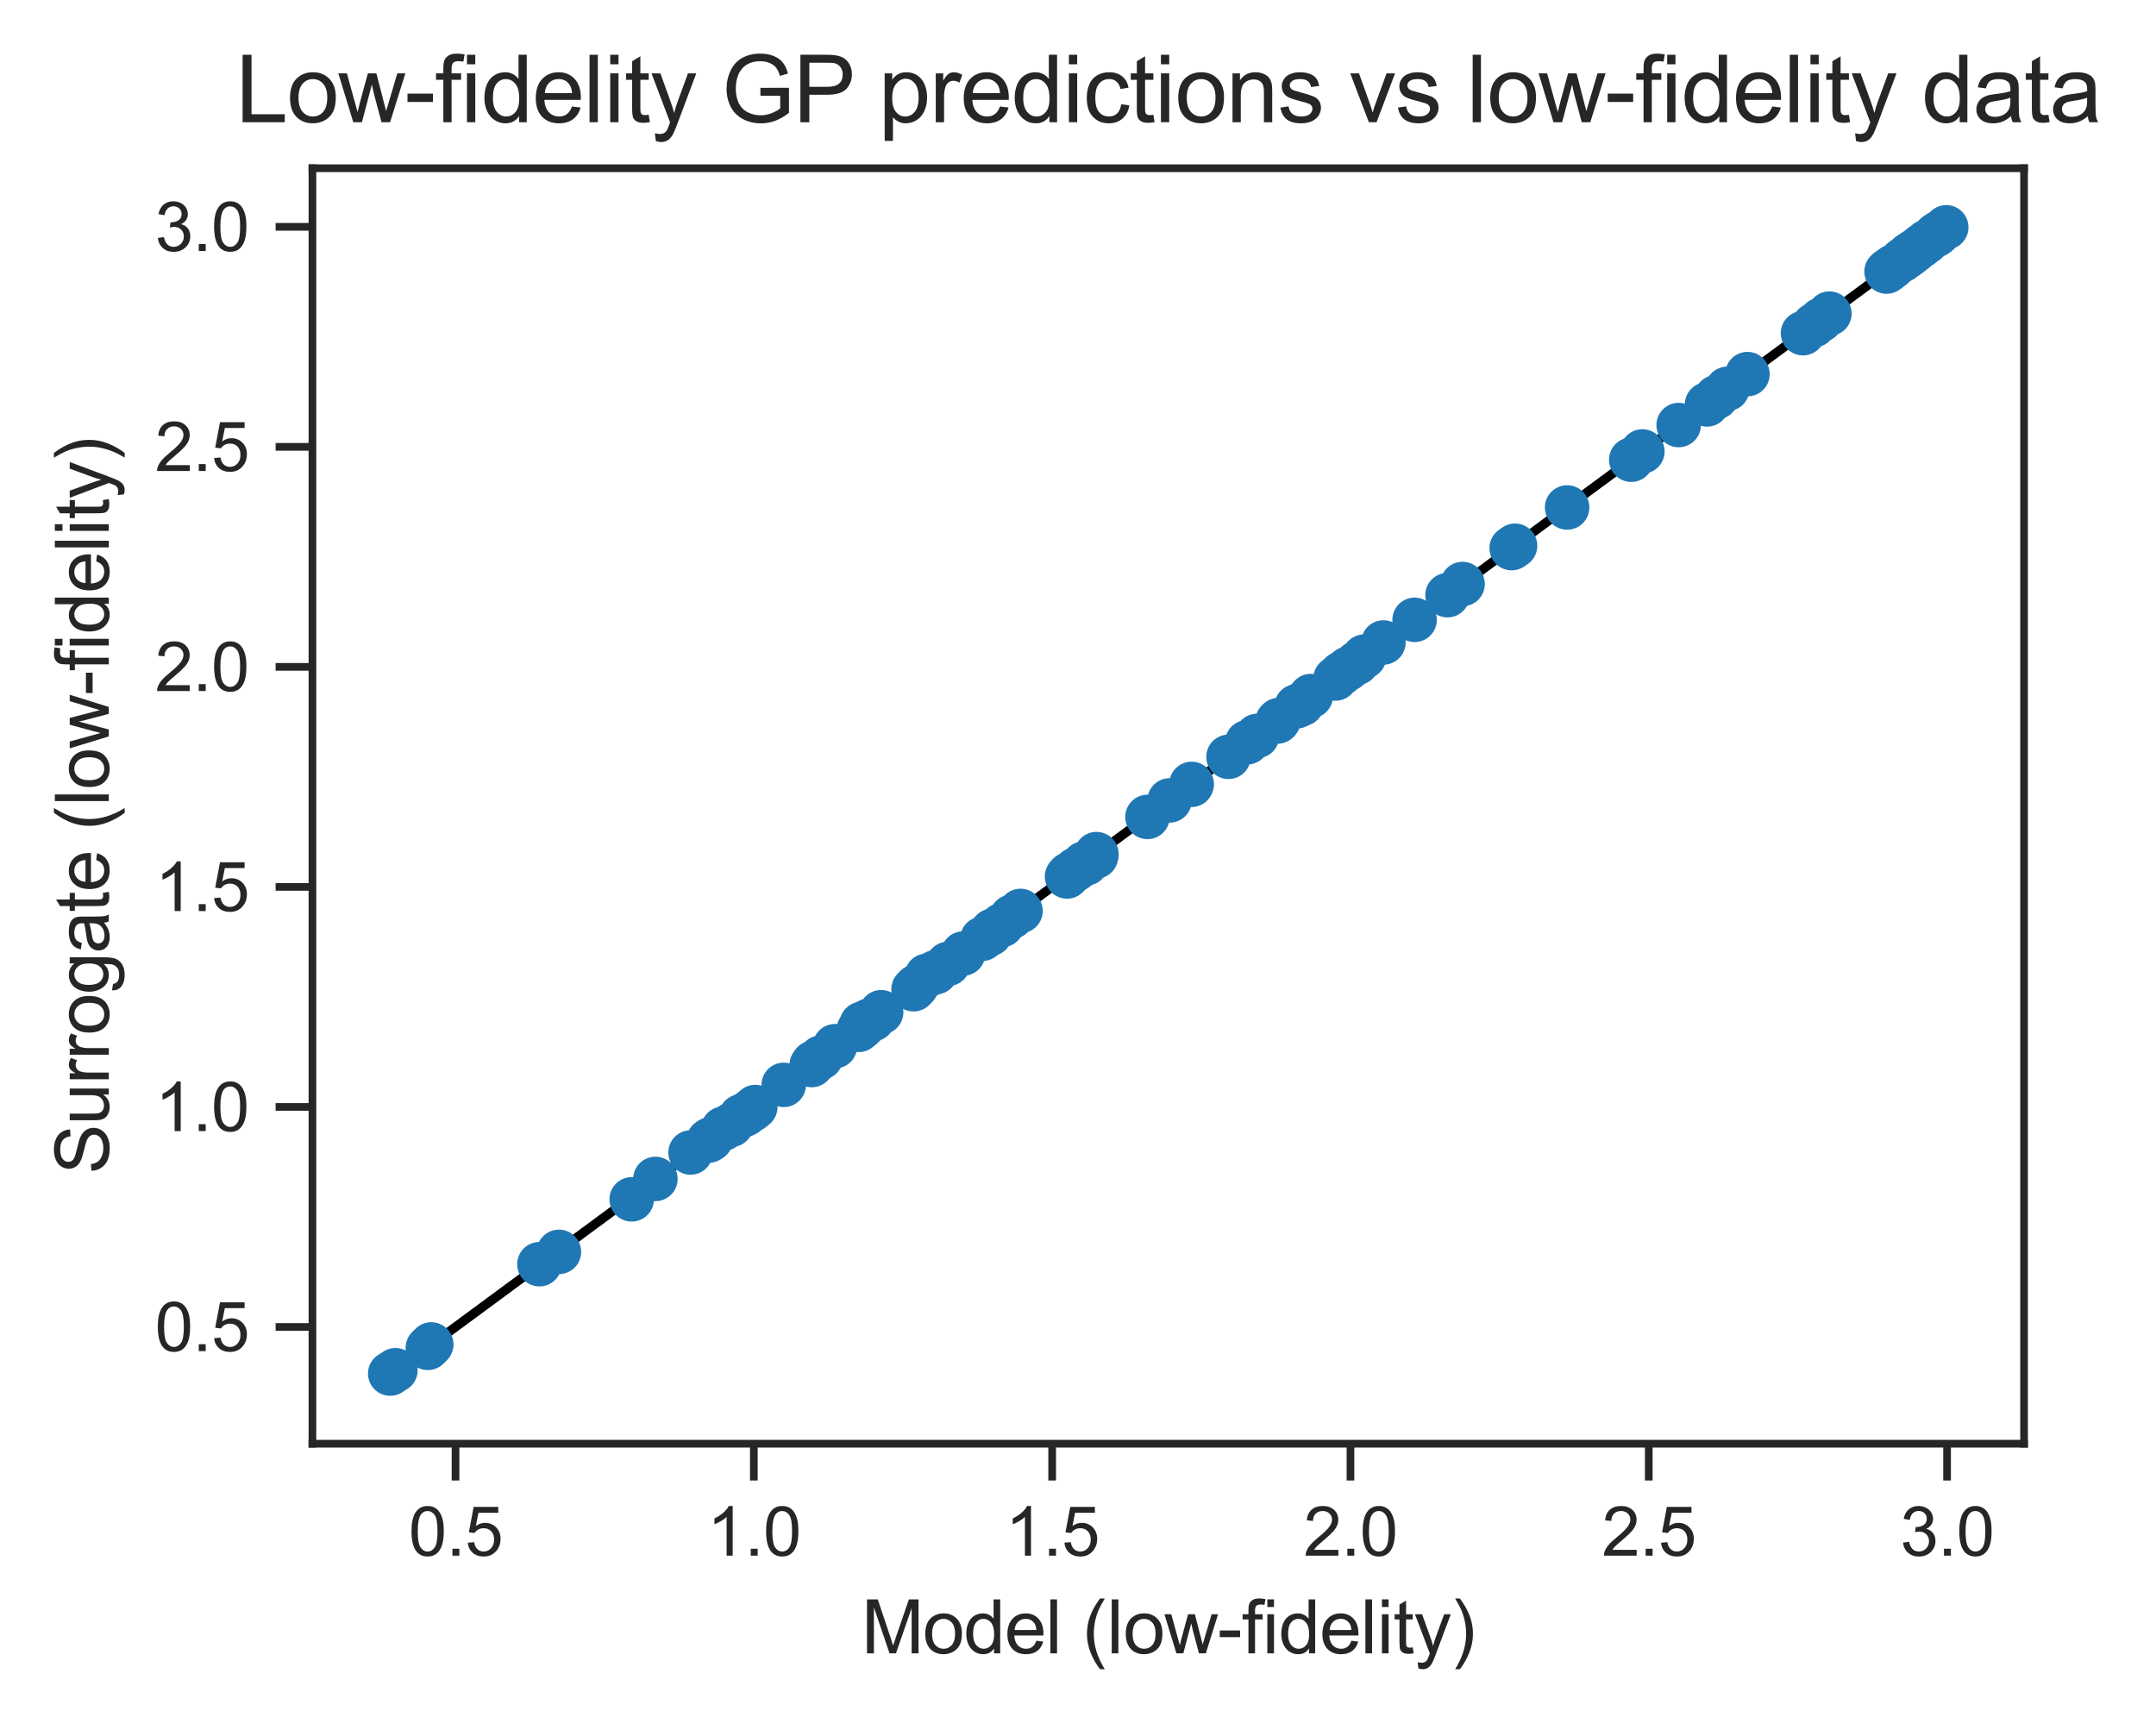 <?xml version="1.0" encoding="utf-8" standalone="no"?>
<!DOCTYPE svg PUBLIC "-//W3C//DTD SVG 1.1//EN"
  "http://www.w3.org/Graphics/SVG/1.1/DTD/svg11.dtd">
<svg xmlns:xlink="http://www.w3.org/1999/xlink" width="281.147pt" height="224.812pt" viewBox="0 0 281.147 224.812" xmlns="http://www.w3.org/2000/svg" version="1.1">
 <defs>
  <style type="text/css">*{stroke-linejoin: round; stroke-linecap: butt}</style>
 </defs>
 <g id="figure_1">
  <g id="patch_1">
   <path d="M 0 224.812 
L 281.147 224.812 
L 281.147 0 
L 0 0 
z
" style="fill: #ffffff"/>
  </g>
  <g id="axes_1">
   <g id="patch_2">
    <path d="M 40.741 188.256 
L 263.941 188.256 
L 263.941 21.936 
L 40.741 21.936 
z
" style="fill: #ffffff"/>
   </g>
   <g id="matplotlib.axis_1">
    <g id="xtick_1">
     <g id="line2d_1">
      <defs>
       <path id="m589115dd54" d="M 0 0 
L 0 4.8 
" style="stroke: #262626"/>
      </defs>
      <g>
       <use xlink:href="#m589115dd54" x="59.403" y="188.256" style="fill: #262626; stroke: #262626"/>
      </g>
     </g>
     <g id="text_1">
      <!-- 0.5 -->
      <g style="fill: #262626" transform="translate(53.287 202.855) scale(0.088 -0.088)">
       <defs>
        <path id="ArialMT-30" d="M 266 2259 
Q 266 3072 433 3567 
Q 600 4063 929 4331 
Q 1259 4600 1759 4600 
Q 2128 4600 2406 4451 
Q 2684 4303 2865 4023 
Q 3047 3744 3150 3342 
Q 3253 2941 3253 2259 
Q 3253 1453 3087 958 
Q 2922 463 2592 192 
Q 2263 -78 1759 -78 
Q 1097 -78 719 397 
Q 266 969 266 2259 
z
M 844 2259 
Q 844 1131 1108 757 
Q 1372 384 1759 384 
Q 2147 384 2411 759 
Q 2675 1134 2675 2259 
Q 2675 3391 2411 3762 
Q 2147 4134 1753 4134 
Q 1366 4134 1134 3806 
Q 844 3388 844 2259 
z
" transform="scale(0.016)"/>
        <path id="ArialMT-2e" d="M 581 0 
L 581 641 
L 1222 641 
L 1222 0 
L 581 0 
z
" transform="scale(0.016)"/>
        <path id="ArialMT-35" d="M 266 1200 
L 856 1250 
Q 922 819 1161 601 
Q 1400 384 1738 384 
Q 2144 384 2425 690 
Q 2706 997 2706 1503 
Q 2706 1984 2436 2262 
Q 2166 2541 1728 2541 
Q 1456 2541 1237 2417 
Q 1019 2294 894 2097 
L 366 2166 
L 809 4519 
L 3088 4519 
L 3088 3981 
L 1259 3981 
L 1013 2750 
Q 1425 3038 1878 3038 
Q 2478 3038 2890 2622 
Q 3303 2206 3303 1553 
Q 3303 931 2941 478 
Q 2500 -78 1738 -78 
Q 1113 -78 717 272 
Q 322 622 266 1200 
z
" transform="scale(0.016)"/>
       </defs>
       <use xlink:href="#ArialMT-30"/>
       <use xlink:href="#ArialMT-2e" x="55.615"/>
       <use xlink:href="#ArialMT-35" x="83.398"/>
      </g>
     </g>
    </g>
    <g id="xtick_2">
     <g id="line2d_2">
      <g>
       <use xlink:href="#m589115dd54" x="98.303" y="188.256" style="fill: #262626; stroke: #262626"/>
      </g>
     </g>
     <g id="text_2">
      <!-- 1.0 -->
      <g style="fill: #262626" transform="translate(92.187 202.855) scale(0.088 -0.088)">
       <defs>
        <path id="ArialMT-31" d="M 2384 0 
L 1822 0 
L 1822 3584 
Q 1619 3391 1289 3197 
Q 959 3003 697 2906 
L 697 3450 
Q 1169 3672 1522 3987 
Q 1875 4303 2022 4600 
L 2384 4600 
L 2384 0 
z
" transform="scale(0.016)"/>
       </defs>
       <use xlink:href="#ArialMT-31"/>
       <use xlink:href="#ArialMT-2e" x="55.615"/>
       <use xlink:href="#ArialMT-30" x="83.398"/>
      </g>
     </g>
    </g>
    <g id="xtick_3">
     <g id="line2d_3">
      <g>
       <use xlink:href="#m589115dd54" x="137.203" y="188.256" style="fill: #262626; stroke: #262626"/>
      </g>
     </g>
     <g id="text_3">
      <!-- 1.5 -->
      <g style="fill: #262626" transform="translate(131.087 202.855) scale(0.088 -0.088)">
       <use xlink:href="#ArialMT-31"/>
       <use xlink:href="#ArialMT-2e" x="55.615"/>
       <use xlink:href="#ArialMT-35" x="83.398"/>
      </g>
     </g>
    </g>
    <g id="xtick_4">
     <g id="line2d_4">
      <g>
       <use xlink:href="#m589115dd54" x="176.103" y="188.256" style="fill: #262626; stroke: #262626"/>
      </g>
     </g>
     <g id="text_4">
      <!-- 2.0 -->
      <g style="fill: #262626" transform="translate(169.987 202.855) scale(0.088 -0.088)">
       <defs>
        <path id="ArialMT-32" d="M 3222 541 
L 3222 0 
L 194 0 
Q 188 203 259 391 
Q 375 700 629 1000 
Q 884 1300 1366 1694 
Q 2113 2306 2375 2664 
Q 2638 3022 2638 3341 
Q 2638 3675 2398 3904 
Q 2159 4134 1775 4134 
Q 1369 4134 1125 3890 
Q 881 3647 878 3216 
L 300 3275 
Q 359 3922 746 4261 
Q 1134 4600 1788 4600 
Q 2447 4600 2831 4234 
Q 3216 3869 3216 3328 
Q 3216 3053 3103 2787 
Q 2991 2522 2730 2228 
Q 2469 1934 1863 1422 
Q 1356 997 1212 845 
Q 1069 694 975 541 
L 3222 541 
z
" transform="scale(0.016)"/>
       </defs>
       <use xlink:href="#ArialMT-32"/>
       <use xlink:href="#ArialMT-2e" x="55.615"/>
       <use xlink:href="#ArialMT-30" x="83.398"/>
      </g>
     </g>
    </g>
    <g id="xtick_5">
     <g id="line2d_5">
      <g>
       <use xlink:href="#m589115dd54" x="215.002" y="188.256" style="fill: #262626; stroke: #262626"/>
      </g>
     </g>
     <g id="text_5">
      <!-- 2.5 -->
      <g style="fill: #262626" transform="translate(208.886 202.855) scale(0.088 -0.088)">
       <use xlink:href="#ArialMT-32"/>
       <use xlink:href="#ArialMT-2e" x="55.615"/>
       <use xlink:href="#ArialMT-35" x="83.398"/>
      </g>
     </g>
    </g>
    <g id="xtick_6">
     <g id="line2d_6">
      <g>
       <use xlink:href="#m589115dd54" x="253.902" y="188.256" style="fill: #262626; stroke: #262626"/>
      </g>
     </g>
     <g id="text_6">
      <!-- 3.0 -->
      <g style="fill: #262626" transform="translate(247.786 202.855) scale(0.088 -0.088)">
       <defs>
        <path id="ArialMT-33" d="M 269 1209 
L 831 1284 
Q 928 806 1161 595 
Q 1394 384 1728 384 
Q 2125 384 2398 659 
Q 2672 934 2672 1341 
Q 2672 1728 2419 1979 
Q 2166 2231 1775 2231 
Q 1616 2231 1378 2169 
L 1441 2663 
Q 1497 2656 1531 2656 
Q 1891 2656 2178 2843 
Q 2466 3031 2466 3422 
Q 2466 3731 2256 3934 
Q 2047 4138 1716 4138 
Q 1388 4138 1169 3931 
Q 950 3725 888 3313 
L 325 3413 
Q 428 3978 793 4289 
Q 1159 4600 1703 4600 
Q 2078 4600 2393 4439 
Q 2709 4278 2876 4000 
Q 3044 3722 3044 3409 
Q 3044 3113 2884 2869 
Q 2725 2625 2413 2481 
Q 2819 2388 3044 2092 
Q 3269 1797 3269 1353 
Q 3269 753 2831 336 
Q 2394 -81 1725 -81 
Q 1122 -81 723 278 
Q 325 638 269 1209 
z
" transform="scale(0.016)"/>
       </defs>
       <use xlink:href="#ArialMT-33"/>
       <use xlink:href="#ArialMT-2e" x="55.615"/>
       <use xlink:href="#ArialMT-30" x="83.398"/>
      </g>
     </g>
    </g>
    <g id="text_7">
     <!-- Model (low-fidelity) -->
     <g style="fill: #262626" transform="translate(112.333 215.592) scale(0.096 -0.096)">
      <defs>
       <path id="ArialMT-4d" d="M 475 0 
L 475 4581 
L 1388 4581 
L 2472 1338 
Q 2622 884 2691 659 
Q 2769 909 2934 1394 
L 4031 4581 
L 4847 4581 
L 4847 0 
L 4263 0 
L 4263 3834 
L 2931 0 
L 2384 0 
L 1059 3900 
L 1059 0 
L 475 0 
z
" transform="scale(0.016)"/>
       <path id="ArialMT-6f" d="M 213 1659 
Q 213 2581 725 3025 
Q 1153 3394 1769 3394 
Q 2453 3394 2887 2945 
Q 3322 2497 3322 1706 
Q 3322 1066 3130 698 
Q 2938 331 2570 128 
Q 2203 -75 1769 -75 
Q 1072 -75 642 372 
Q 213 819 213 1659 
z
M 791 1659 
Q 791 1022 1069 705 
Q 1347 388 1769 388 
Q 2188 388 2466 706 
Q 2744 1025 2744 1678 
Q 2744 2294 2464 2611 
Q 2184 2928 1769 2928 
Q 1347 2928 1069 2612 
Q 791 2297 791 1659 
z
" transform="scale(0.016)"/>
       <path id="ArialMT-64" d="M 2575 0 
L 2575 419 
Q 2259 -75 1647 -75 
Q 1250 -75 917 144 
Q 584 363 401 755 
Q 219 1147 219 1656 
Q 219 2153 384 2558 
Q 550 2963 881 3178 
Q 1213 3394 1622 3394 
Q 1922 3394 2156 3267 
Q 2391 3141 2538 2938 
L 2538 4581 
L 3097 4581 
L 3097 0 
L 2575 0 
z
M 797 1656 
Q 797 1019 1065 703 
Q 1334 388 1700 388 
Q 2069 388 2326 689 
Q 2584 991 2584 1609 
Q 2584 2291 2321 2609 
Q 2059 2928 1675 2928 
Q 1300 2928 1048 2622 
Q 797 2316 797 1656 
z
" transform="scale(0.016)"/>
       <path id="ArialMT-65" d="M 2694 1069 
L 3275 997 
Q 3138 488 2766 206 
Q 2394 -75 1816 -75 
Q 1088 -75 661 373 
Q 234 822 234 1631 
Q 234 2469 665 2931 
Q 1097 3394 1784 3394 
Q 2450 3394 2872 2941 
Q 3294 2488 3294 1666 
Q 3294 1616 3291 1516 
L 816 1516 
Q 847 969 1125 678 
Q 1403 388 1819 388 
Q 2128 388 2347 550 
Q 2566 713 2694 1069 
z
M 847 1978 
L 2700 1978 
Q 2663 2397 2488 2606 
Q 2219 2931 1791 2931 
Q 1403 2931 1139 2672 
Q 875 2413 847 1978 
z
" transform="scale(0.016)"/>
       <path id="ArialMT-6c" d="M 409 0 
L 409 4581 
L 972 4581 
L 972 0 
L 409 0 
z
" transform="scale(0.016)"/>
       <path id="ArialMT-20" transform="scale(0.016)"/>
       <path id="ArialMT-28" d="M 1497 -1347 
Q 1031 -759 709 28 
Q 388 816 388 1659 
Q 388 2403 628 3084 
Q 909 3875 1497 4659 
L 1900 4659 
Q 1522 4009 1400 3731 
Q 1209 3300 1100 2831 
Q 966 2247 966 1656 
Q 966 153 1900 -1347 
L 1497 -1347 
z
" transform="scale(0.016)"/>
       <path id="ArialMT-77" d="M 1034 0 
L 19 3319 
L 600 3319 
L 1128 1403 
L 1325 691 
Q 1338 744 1497 1375 
L 2025 3319 
L 2603 3319 
L 3100 1394 
L 3266 759 
L 3456 1400 
L 4025 3319 
L 4572 3319 
L 3534 0 
L 2950 0 
L 2422 1988 
L 2294 2553 
L 1622 0 
L 1034 0 
z
" transform="scale(0.016)"/>
       <path id="ArialMT-2d" d="M 203 1375 
L 203 1941 
L 1931 1941 
L 1931 1375 
L 203 1375 
z
" transform="scale(0.016)"/>
       <path id="ArialMT-66" d="M 556 0 
L 556 2881 
L 59 2881 
L 59 3319 
L 556 3319 
L 556 3672 
Q 556 4006 616 4169 
Q 697 4388 901 4523 
Q 1106 4659 1475 4659 
Q 1713 4659 2000 4603 
L 1916 4113 
Q 1741 4144 1584 4144 
Q 1328 4144 1222 4034 
Q 1116 3925 1116 3625 
L 1116 3319 
L 1763 3319 
L 1763 2881 
L 1116 2881 
L 1116 0 
L 556 0 
z
" transform="scale(0.016)"/>
       <path id="ArialMT-69" d="M 425 3934 
L 425 4581 
L 988 4581 
L 988 3934 
L 425 3934 
z
M 425 0 
L 425 3319 
L 988 3319 
L 988 0 
L 425 0 
z
" transform="scale(0.016)"/>
       <path id="ArialMT-74" d="M 1650 503 
L 1731 6 
Q 1494 -44 1306 -44 
Q 1000 -44 831 53 
Q 663 150 594 308 
Q 525 466 525 972 
L 525 2881 
L 113 2881 
L 113 3319 
L 525 3319 
L 525 4141 
L 1084 4478 
L 1084 3319 
L 1650 3319 
L 1650 2881 
L 1084 2881 
L 1084 941 
Q 1084 700 1114 631 
Q 1144 563 1211 522 
Q 1278 481 1403 481 
Q 1497 481 1650 503 
z
" transform="scale(0.016)"/>
       <path id="ArialMT-79" d="M 397 -1278 
L 334 -750 
Q 519 -800 656 -800 
Q 844 -800 956 -737 
Q 1069 -675 1141 -563 
Q 1194 -478 1313 -144 
Q 1328 -97 1363 -6 
L 103 3319 
L 709 3319 
L 1400 1397 
Q 1534 1031 1641 628 
Q 1738 1016 1872 1384 
L 2581 3319 
L 3144 3319 
L 1881 -56 
Q 1678 -603 1566 -809 
Q 1416 -1088 1222 -1217 
Q 1028 -1347 759 -1347 
Q 597 -1347 397 -1278 
z
" transform="scale(0.016)"/>
       <path id="ArialMT-29" d="M 791 -1347 
L 388 -1347 
Q 1322 153 1322 1656 
Q 1322 2244 1188 2822 
Q 1081 3291 891 3722 
Q 769 4003 388 4659 
L 791 4659 
Q 1378 3875 1659 3084 
Q 1900 2403 1900 1659 
Q 1900 816 1576 28 
Q 1253 -759 791 -1347 
z
" transform="scale(0.016)"/>
      </defs>
      <use xlink:href="#ArialMT-4d"/>
      <use xlink:href="#ArialMT-6f" x="83.301"/>
      <use xlink:href="#ArialMT-64" x="138.916"/>
      <use xlink:href="#ArialMT-65" x="194.531"/>
      <use xlink:href="#ArialMT-6c" x="250.146"/>
      <use xlink:href="#ArialMT-20" x="272.363"/>
      <use xlink:href="#ArialMT-28" x="300.146"/>
      <use xlink:href="#ArialMT-6c" x="333.447"/>
      <use xlink:href="#ArialMT-6f" x="355.664"/>
      <use xlink:href="#ArialMT-77" x="411.279"/>
      <use xlink:href="#ArialMT-2d" x="483.496"/>
      <use xlink:href="#ArialMT-66" x="516.797"/>
      <use xlink:href="#ArialMT-69" x="544.58"/>
      <use xlink:href="#ArialMT-64" x="566.797"/>
      <use xlink:href="#ArialMT-65" x="622.412"/>
      <use xlink:href="#ArialMT-6c" x="678.027"/>
      <use xlink:href="#ArialMT-69" x="700.244"/>
      <use xlink:href="#ArialMT-74" x="722.461"/>
      <use xlink:href="#ArialMT-79" x="750.244"/>
      <use xlink:href="#ArialMT-29" x="800.244"/>
     </g>
    </g>
   </g>
   <g id="matplotlib.axis_2">
    <g id="ytick_1">
     <g id="line2d_7">
      <defs>
       <path id="m9f1ede83ea" d="M 0 0 
L -4.8 0 
" style="stroke: #262626"/>
      </defs>
      <g>
       <use xlink:href="#m9f1ede83ea" x="40.741" y="173.032" style="fill: #262626; stroke: #262626"/>
      </g>
     </g>
     <g id="text_8">
      <!-- 0.5 -->
      <g style="fill: #262626" transform="translate(20.209 176.181) scale(0.088 -0.088)">
       <use xlink:href="#ArialMT-30"/>
       <use xlink:href="#ArialMT-2e" x="55.615"/>
       <use xlink:href="#ArialMT-35" x="83.398"/>
      </g>
     </g>
    </g>
    <g id="ytick_2">
     <g id="line2d_8">
      <g>
       <use xlink:href="#m9f1ede83ea" x="40.741" y="144.341" style="fill: #262626; stroke: #262626"/>
      </g>
     </g>
     <g id="text_9">
      <!-- 1.0 -->
      <g style="fill: #262626" transform="translate(20.209 147.49) scale(0.088 -0.088)">
       <use xlink:href="#ArialMT-31"/>
       <use xlink:href="#ArialMT-2e" x="55.615"/>
       <use xlink:href="#ArialMT-30" x="83.398"/>
      </g>
     </g>
    </g>
    <g id="ytick_3">
     <g id="line2d_9">
      <g>
       <use xlink:href="#m9f1ede83ea" x="40.741" y="115.65" style="fill: #262626; stroke: #262626"/>
      </g>
     </g>
     <g id="text_10">
      <!-- 1.5 -->
      <g style="fill: #262626" transform="translate(20.209 118.799) scale(0.088 -0.088)">
       <use xlink:href="#ArialMT-31"/>
       <use xlink:href="#ArialMT-2e" x="55.615"/>
       <use xlink:href="#ArialMT-35" x="83.398"/>
      </g>
     </g>
    </g>
    <g id="ytick_4">
     <g id="line2d_10">
      <g>
       <use xlink:href="#m9f1ede83ea" x="40.741" y="86.959" style="fill: #262626; stroke: #262626"/>
      </g>
     </g>
     <g id="text_11">
      <!-- 2.0 -->
      <g style="fill: #262626" transform="translate(20.209 90.109) scale(0.088 -0.088)">
       <use xlink:href="#ArialMT-32"/>
       <use xlink:href="#ArialMT-2e" x="55.615"/>
       <use xlink:href="#ArialMT-30" x="83.398"/>
      </g>
     </g>
    </g>
    <g id="ytick_5">
     <g id="line2d_11">
      <g>
       <use xlink:href="#m9f1ede83ea" x="40.741" y="58.268" style="fill: #262626; stroke: #262626"/>
      </g>
     </g>
     <g id="text_12">
      <!-- 2.5 -->
      <g style="fill: #262626" transform="translate(20.209 61.418) scale(0.088 -0.088)">
       <use xlink:href="#ArialMT-32"/>
       <use xlink:href="#ArialMT-2e" x="55.615"/>
       <use xlink:href="#ArialMT-35" x="83.398"/>
      </g>
     </g>
    </g>
    <g id="ytick_6">
     <g id="line2d_12">
      <g>
       <use xlink:href="#m9f1ede83ea" x="40.741" y="29.578" style="fill: #262626; stroke: #262626"/>
      </g>
     </g>
     <g id="text_13">
      <!-- 3.0 -->
      <g style="fill: #262626" transform="translate(20.209 32.727) scale(0.088 -0.088)">
       <use xlink:href="#ArialMT-33"/>
       <use xlink:href="#ArialMT-2e" x="55.615"/>
       <use xlink:href="#ArialMT-30" x="83.398"/>
      </g>
     </g>
    </g>
    <g id="text_14">
     <!-- Surrogate (low-fidelity) -->
     <g style="fill: #262626" transform="translate(14.188 153.109) rotate(-90) scale(0.096 -0.096)">
      <defs>
       <path id="ArialMT-53" d="M 288 1472 
L 859 1522 
Q 900 1178 1048 958 
Q 1197 738 1509 602 
Q 1822 466 2213 466 
Q 2559 466 2825 569 
Q 3091 672 3220 851 
Q 3350 1031 3350 1244 
Q 3350 1459 3225 1620 
Q 3100 1781 2813 1891 
Q 2628 1963 1997 2114 
Q 1366 2266 1113 2400 
Q 784 2572 623 2826 
Q 463 3081 463 3397 
Q 463 3744 659 4045 
Q 856 4347 1234 4503 
Q 1613 4659 2075 4659 
Q 2584 4659 2973 4495 
Q 3363 4331 3572 4012 
Q 3781 3694 3797 3291 
L 3216 3247 
Q 3169 3681 2898 3903 
Q 2628 4125 2100 4125 
Q 1550 4125 1298 3923 
Q 1047 3722 1047 3438 
Q 1047 3191 1225 3031 
Q 1400 2872 2139 2705 
Q 2878 2538 3153 2413 
Q 3553 2228 3743 1945 
Q 3934 1663 3934 1294 
Q 3934 928 3725 604 
Q 3516 281 3123 101 
Q 2731 -78 2241 -78 
Q 1619 -78 1198 103 
Q 778 284 539 648 
Q 300 1013 288 1472 
z
" transform="scale(0.016)"/>
       <path id="ArialMT-75" d="M 2597 0 
L 2597 488 
Q 2209 -75 1544 -75 
Q 1250 -75 995 37 
Q 741 150 617 320 
Q 494 491 444 738 
Q 409 903 409 1263 
L 409 3319 
L 972 3319 
L 972 1478 
Q 972 1038 1006 884 
Q 1059 663 1231 536 
Q 1403 409 1656 409 
Q 1909 409 2131 539 
Q 2353 669 2445 892 
Q 2538 1116 2538 1541 
L 2538 3319 
L 3100 3319 
L 3100 0 
L 2597 0 
z
" transform="scale(0.016)"/>
       <path id="ArialMT-72" d="M 416 0 
L 416 3319 
L 922 3319 
L 922 2816 
Q 1116 3169 1280 3281 
Q 1444 3394 1641 3394 
Q 1925 3394 2219 3213 
L 2025 2691 
Q 1819 2813 1613 2813 
Q 1428 2813 1281 2702 
Q 1134 2591 1072 2394 
Q 978 2094 978 1738 
L 978 0 
L 416 0 
z
" transform="scale(0.016)"/>
       <path id="ArialMT-67" d="M 319 -275 
L 866 -356 
Q 900 -609 1056 -725 
Q 1266 -881 1628 -881 
Q 2019 -881 2231 -725 
Q 2444 -569 2519 -288 
Q 2563 -116 2559 434 
Q 2191 0 1641 0 
Q 956 0 581 494 
Q 206 988 206 1678 
Q 206 2153 378 2554 
Q 550 2956 876 3175 
Q 1203 3394 1644 3394 
Q 2231 3394 2613 2919 
L 2613 3319 
L 3131 3319 
L 3131 450 
Q 3131 -325 2973 -648 
Q 2816 -972 2473 -1159 
Q 2131 -1347 1631 -1347 
Q 1038 -1347 672 -1080 
Q 306 -813 319 -275 
z
M 784 1719 
Q 784 1066 1043 766 
Q 1303 466 1694 466 
Q 2081 466 2343 764 
Q 2606 1063 2606 1700 
Q 2606 2309 2336 2618 
Q 2066 2928 1684 2928 
Q 1309 2928 1046 2623 
Q 784 2319 784 1719 
z
" transform="scale(0.016)"/>
       <path id="ArialMT-61" d="M 2588 409 
Q 2275 144 1986 34 
Q 1697 -75 1366 -75 
Q 819 -75 525 192 
Q 231 459 231 875 
Q 231 1119 342 1320 
Q 453 1522 633 1644 
Q 813 1766 1038 1828 
Q 1203 1872 1538 1913 
Q 2219 1994 2541 2106 
Q 2544 2222 2544 2253 
Q 2544 2597 2384 2738 
Q 2169 2928 1744 2928 
Q 1347 2928 1158 2789 
Q 969 2650 878 2297 
L 328 2372 
Q 403 2725 575 2942 
Q 747 3159 1072 3276 
Q 1397 3394 1825 3394 
Q 2250 3394 2515 3294 
Q 2781 3194 2906 3042 
Q 3031 2891 3081 2659 
Q 3109 2516 3109 2141 
L 3109 1391 
Q 3109 606 3145 398 
Q 3181 191 3288 0 
L 2700 0 
Q 2613 175 2588 409 
z
M 2541 1666 
Q 2234 1541 1622 1453 
Q 1275 1403 1131 1340 
Q 988 1278 909 1158 
Q 831 1038 831 891 
Q 831 666 1001 516 
Q 1172 366 1500 366 
Q 1825 366 2078 508 
Q 2331 650 2450 897 
Q 2541 1088 2541 1459 
L 2541 1666 
z
" transform="scale(0.016)"/>
      </defs>
      <use xlink:href="#ArialMT-53"/>
      <use xlink:href="#ArialMT-75" x="66.699"/>
      <use xlink:href="#ArialMT-72" x="122.314"/>
      <use xlink:href="#ArialMT-72" x="155.615"/>
      <use xlink:href="#ArialMT-6f" x="188.916"/>
      <use xlink:href="#ArialMT-67" x="244.531"/>
      <use xlink:href="#ArialMT-61" x="300.146"/>
      <use xlink:href="#ArialMT-74" x="355.762"/>
      <use xlink:href="#ArialMT-65" x="383.545"/>
      <use xlink:href="#ArialMT-20" x="439.16"/>
      <use xlink:href="#ArialMT-28" x="466.943"/>
      <use xlink:href="#ArialMT-6c" x="500.244"/>
      <use xlink:href="#ArialMT-6f" x="522.461"/>
      <use xlink:href="#ArialMT-77" x="578.076"/>
      <use xlink:href="#ArialMT-2d" x="650.293"/>
      <use xlink:href="#ArialMT-66" x="683.594"/>
      <use xlink:href="#ArialMT-69" x="711.377"/>
      <use xlink:href="#ArialMT-64" x="733.594"/>
      <use xlink:href="#ArialMT-65" x="789.209"/>
      <use xlink:href="#ArialMT-6c" x="844.824"/>
      <use xlink:href="#ArialMT-69" x="867.041"/>
      <use xlink:href="#ArialMT-74" x="889.258"/>
      <use xlink:href="#ArialMT-79" x="917.041"/>
      <use xlink:href="#ArialMT-29" x="967.041"/>
     </g>
    </g>
   </g>
   <g id="LineCollection_1">
    <path d="M 248.912 33.397 
L 248.912 33.092 
" clip-path="url(#pd64125ce7f)" style="fill: none; stroke: #1f77b4; stroke-width: 1.2"/>
    <path d="M 141.637 112.899 
L 141.637 112.285 
" clip-path="url(#pd64125ce7f)" style="fill: none; stroke: #1f77b4; stroke-width: 1.2"/>
    <path d="M 112.375 134.575 
L 112.375 132.45 
" clip-path="url(#pd64125ce7f)" style="fill: none; stroke: #1f77b4; stroke-width: 1.2"/>
    <path d="M 160.199 98.864 
L 160.199 98.513 
" clip-path="url(#pd64125ce7f)" style="fill: none; stroke: #1f77b4; stroke-width: 1.2"/>
    <path d="M 152.517 104.656 
L 152.517 104.093 
" clip-path="url(#pd64125ce7f)" style="fill: none; stroke: #1f77b4; stroke-width: 1.2"/>
    <path d="M 128.106 122.594 
L 128.106 122.236 
" clip-path="url(#pd64125ce7f)" style="fill: none; stroke: #1f77b4; stroke-width: 1.2"/>
    <path d="M 51.565 179.693 
L 51.565 177.66 
" clip-path="url(#pd64125ce7f)" style="fill: none; stroke: #1f77b4; stroke-width: 1.2"/>
    <path d="M 249.245 33.147 
L 249.245 32.864 
" clip-path="url(#pd64125ce7f)" style="fill: none; stroke: #1f77b4; stroke-width: 1.2"/>
    <path d="M 105.848 139.131 
L 105.848 138.626 
" clip-path="url(#pd64125ce7f)" style="fill: none; stroke: #1f77b4; stroke-width: 1.2"/>
    <path d="M 184.466 81.047 
L 184.466 80.602 
" clip-path="url(#pd64125ce7f)" style="fill: none; stroke: #1f77b4; stroke-width: 1.2"/>
    <path d="M 129.401 122.039 
L 129.401 120.71 
" clip-path="url(#pd64125ce7f)" style="fill: none; stroke: #1f77b4; stroke-width: 1.2"/>
    <path d="M 163.925 96.224 
L 163.925 95.701 
" clip-path="url(#pd64125ce7f)" style="fill: none; stroke: #1f77b4; stroke-width: 1.2"/>
    <path d="M 102.201 141.609 
L 102.201 141.319 
" clip-path="url(#pd64125ce7f)" style="fill: none; stroke: #1f77b4; stroke-width: 1.2"/>
    <path d="M 169.769 92.645 
L 169.769 90.955 
" clip-path="url(#pd64125ce7f)" style="fill: none; stroke: #1f77b4; stroke-width: 1.2"/>
    <path d="M 246.508 35.23 
L 246.508 34.848 
" clip-path="url(#pd64125ce7f)" style="fill: none; stroke: #1f77b4; stroke-width: 1.2"/>
    <path d="M 107.04 138.058 
L 107.04 137.758 
" clip-path="url(#pd64125ce7f)" style="fill: none; stroke: #1f77b4; stroke-width: 1.2"/>
    <path d="M 227.874 48.932 
L 227.874 48.638 
" clip-path="url(#pd64125ce7f)" style="fill: none; stroke: #1f77b4; stroke-width: 1.2"/>
    <path d="M 235.114 43.608 
L 235.114 43.287 
" clip-path="url(#pd64125ce7f)" style="fill: none; stroke: #1f77b4; stroke-width: 1.2"/>
    <path d="M 248.93 33.435 
L 248.93 33.082 
" clip-path="url(#pd64125ce7f)" style="fill: none; stroke: #1f77b4; stroke-width: 1.2"/>
    <path d="M 98.058 145.037 
L 98.058 144.388 
" clip-path="url(#pd64125ce7f)" style="fill: none; stroke: #1f77b4; stroke-width: 1.2"/>
    <path d="M 97.245 145.543 
L 97.245 145.02 
" clip-path="url(#pd64125ce7f)" style="fill: none; stroke: #1f77b4; stroke-width: 1.2"/>
    <path d="M 112.452 134.061 
L 112.452 133.735 
" clip-path="url(#pd64125ce7f)" style="fill: none; stroke: #1f77b4; stroke-width: 1.2"/>
    <path d="M 119.128 129.138 
L 119.128 128.851 
" clip-path="url(#pd64125ce7f)" style="fill: none; stroke: #1f77b4; stroke-width: 1.2"/>
    <path d="M 170.927 91.184 
L 170.927 90.346 
" clip-path="url(#pd64125ce7f)" style="fill: none; stroke: #1f77b4; stroke-width: 1.2"/>
    <path d="M 120.852 127.853 
L 120.852 126.622 
" clip-path="url(#pd64125ce7f)" style="fill: none; stroke: #1f77b4; stroke-width: 1.2"/>
    <path d="M 149.632 106.694 
L 149.632 106.354 
" clip-path="url(#pd64125ce7f)" style="fill: none; stroke: #1f77b4; stroke-width: 1.2"/>
    <path d="M 246.012 35.623 
L 246.012 35.204 
" clip-path="url(#pd64125ce7f)" style="fill: none; stroke: #1f77b4; stroke-width: 1.2"/>
    <path d="M 176.95 86.701 
L 176.95 86.177 
" clip-path="url(#pd64125ce7f)" style="fill: none; stroke: #1f77b4; stroke-width: 1.2"/>
    <path d="M 177.891 85.833 
L 177.891 85.413 
" clip-path="url(#pd64125ce7f)" style="fill: none; stroke: #1f77b4; stroke-width: 1.2"/>
    <path d="M 82.374 157.379 
L 82.374 155.402 
" clip-path="url(#pd64125ce7f)" style="fill: none; stroke: #1f77b4; stroke-width: 1.2"/>
    <path d="M 248.426 33.826 
L 248.426 33.431 
" clip-path="url(#pd64125ce7f)" style="fill: none; stroke: #1f77b4; stroke-width: 1.2"/>
    <path d="M 140.281 113.533 
L 140.281 113.218 
" clip-path="url(#pd64125ce7f)" style="fill: none; stroke: #1f77b4; stroke-width: 1.2"/>
    <path d="M 222.602 52.956 
L 222.602 52.514 
" clip-path="url(#pd64125ce7f)" style="fill: none; stroke: #1f77b4; stroke-width: 1.2"/>
    <path d="M 250.521 32.202 
L 250.521 31.925 
" clip-path="url(#pd64125ce7f)" style="fill: none; stroke: #1f77b4; stroke-width: 1.2"/>
    <path d="M 214.168 59.002 
L 214.168 58.73 
" clip-path="url(#pd64125ce7f)" style="fill: none; stroke: #1f77b4; stroke-width: 1.2"/>
    <path d="M 252.791 30.522 
L 252.791 30.242 
" clip-path="url(#pd64125ce7f)" style="fill: none; stroke: #1f77b4; stroke-width: 1.2"/>
    <path d="M 92.709 148.812 
L 92.709 148.26 
" clip-path="url(#pd64125ce7f)" style="fill: none; stroke: #1f77b4; stroke-width: 1.2"/>
    <path d="M 95.36 146.996 
L 95.36 146.355 
" clip-path="url(#pd64125ce7f)" style="fill: none; stroke: #1f77b4; stroke-width: 1.2"/>
    <path d="M 129.111 122.015 
L 129.111 121.552 
" clip-path="url(#pd64125ce7f)" style="fill: none; stroke: #1f77b4; stroke-width: 1.2"/>
    <path d="M 237.448 41.844 
L 237.448 41.57 
" clip-path="url(#pd64125ce7f)" style="fill: none; stroke: #1f77b4; stroke-width: 1.2"/>
    <path d="M 249.708 32.858 
L 249.708 32.514 
" clip-path="url(#pd64125ce7f)" style="fill: none; stroke: #1f77b4; stroke-width: 1.2"/>
    <path d="M 56.239 175.891 
L 56.239 174.735 
" clip-path="url(#pd64125ce7f)" style="fill: none; stroke: #1f77b4; stroke-width: 1.2"/>
    <path d="M 50.886 180.696 
L 50.886 177.521 
" clip-path="url(#pd64125ce7f)" style="fill: none; stroke: #1f77b4; stroke-width: 1.2"/>
    <path d="M 212.72 60.099 
L 212.72 59.794 
" clip-path="url(#pd64125ce7f)" style="fill: none; stroke: #1f77b4; stroke-width: 1.2"/>
    <path d="M 131.938 119.697 
L 131.938 119.387 
" clip-path="url(#pd64125ce7f)" style="fill: none; stroke: #1f77b4; stroke-width: 1.2"/>
    <path d="M 90.052 150.586 
L 90.052 149.975 
" clip-path="url(#pd64125ce7f)" style="fill: none; stroke: #1f77b4; stroke-width: 1.2"/>
    <path d="M 166.573 94.334 
L 166.573 93.838 
" clip-path="url(#pd64125ce7f)" style="fill: none; stroke: #1f77b4; stroke-width: 1.2"/>
    <path d="M 190.721 76.303 
L 190.721 76.006 
" clip-path="url(#pd64125ce7f)" style="fill: none; stroke: #1f77b4; stroke-width: 1.2"/>
    <path d="M 108.879 136.759 
L 108.879 136.081 
" clip-path="url(#pd64125ce7f)" style="fill: none; stroke: #1f77b4; stroke-width: 1.2"/>
    <path d="M 94.307 147.608 
L 94.307 146.763 
" clip-path="url(#pd64125ce7f)" style="fill: none; stroke: #1f77b4; stroke-width: 1.2"/>
    <path d="M 125.597 125.339 
L 125.597 123.342 
" clip-path="url(#pd64125ce7f)" style="fill: none; stroke: #1f77b4; stroke-width: 1.2"/>
    <path d="M 114.906 132.25 
L 114.906 131.733 
" clip-path="url(#pd64125ce7f)" style="fill: none; stroke: #1f77b4; stroke-width: 1.2"/>
    <path d="M 155.387 102.652 
L 155.387 101.784 
" clip-path="url(#pd64125ce7f)" style="fill: none; stroke: #1f77b4; stroke-width: 1.2"/>
    <path d="M 252.389 30.841 
L 252.389 30.525 
" clip-path="url(#pd64125ce7f)" style="fill: none; stroke: #1f77b4; stroke-width: 1.2"/>
    <path d="M 133.077 118.977 
L 133.077 118.589 
" clip-path="url(#pd64125ce7f)" style="fill: none; stroke: #1f77b4; stroke-width: 1.2"/>
    <path d="M 197.569 71.421 
L 197.569 70.912 
" clip-path="url(#pd64125ce7f)" style="fill: none; stroke: #1f77b4; stroke-width: 1.2"/>
    <path d="M 251.238 31.674 
L 251.238 31.388 
" clip-path="url(#pd64125ce7f)" style="fill: none; stroke: #1f77b4; stroke-width: 1.2"/>
    <path d="M 155.372 102.556 
L 155.372 102.115 
" clip-path="url(#pd64125ce7f)" style="fill: none; stroke: #1f77b4; stroke-width: 1.2"/>
    <path d="M 98.492 144.748 
L 98.492 143.961 
" clip-path="url(#pd64125ce7f)" style="fill: none; stroke: #1f77b4; stroke-width: 1.2"/>
    <path d="M 166.739 94.187 
L 166.739 93.606 
" clip-path="url(#pd64125ce7f)" style="fill: none; stroke: #1f77b4; stroke-width: 1.2"/>
    <path d="M 174.911 87.971 
L 174.911 87.657 
" clip-path="url(#pd64125ce7f)" style="fill: none; stroke: #1f77b4; stroke-width: 1.2"/>
    <path d="M 85.467 154.125 
L 85.467 153.335 
" clip-path="url(#pd64125ce7f)" style="fill: none; stroke: #1f77b4; stroke-width: 1.2"/>
    <path d="M 180.401 83.941 
L 180.401 83.616 
" clip-path="url(#pd64125ce7f)" style="fill: none; stroke: #1f77b4; stroke-width: 1.2"/>
    <path d="M 122.015 126.953 
L 122.015 126.588 
" clip-path="url(#pd64125ce7f)" style="fill: none; stroke: #1f77b4; stroke-width: 1.2"/>
    <path d="M 112.738 133.932 
L 112.738 133.255 
" clip-path="url(#pd64125ce7f)" style="fill: none; stroke: #1f77b4; stroke-width: 1.2"/>
    <path d="M 123.622 125.905 
L 123.622 125.466 
" clip-path="url(#pd64125ce7f)" style="fill: none; stroke: #1f77b4; stroke-width: 1.2"/>
    <path d="M 188.757 77.749 
L 188.757 77.464 
" clip-path="url(#pd64125ce7f)" style="fill: none; stroke: #1f77b4; stroke-width: 1.2"/>
    <path d="M 218.901 55.636 
L 218.901 55.212 
" clip-path="url(#pd64125ce7f)" style="fill: none; stroke: #1f77b4; stroke-width: 1.2"/>
    <path d="M 197.127 71.716 
L 197.127 71.23 
" clip-path="url(#pd64125ce7f)" style="fill: none; stroke: #1f77b4; stroke-width: 1.2"/>
    <path d="M 70.339 165.206 
L 70.339 164.492 
" clip-path="url(#pd64125ce7f)" style="fill: none; stroke: #1f77b4; stroke-width: 1.2"/>
    <path d="M 252.478 30.748 
L 252.478 30.471 
" clip-path="url(#pd64125ce7f)" style="fill: none; stroke: #1f77b4; stroke-width: 1.2"/>
    <path d="M 246.242 35.374 
L 246.242 35.076 
" clip-path="url(#pd64125ce7f)" style="fill: none; stroke: #1f77b4; stroke-width: 1.2"/>
    <path d="M 142.978 111.536 
L 142.978 111.211 
" clip-path="url(#pd64125ce7f)" style="fill: none; stroke: #1f77b4; stroke-width: 1.2"/>
    <path d="M 141.345 112.912 
L 141.345 112.289 
" clip-path="url(#pd64125ce7f)" style="fill: none; stroke: #1f77b4; stroke-width: 1.2"/>
    <path d="M 253.796 29.786 
L 253.796 29.496 
" clip-path="url(#pd64125ce7f)" style="fill: none; stroke: #1f77b4; stroke-width: 1.2"/>
    <path d="M 119.493 128.867 
L 119.493 128.38 
" clip-path="url(#pd64125ce7f)" style="fill: none; stroke: #1f77b4; stroke-width: 1.2"/>
    <path d="M 72.886 163.719 
L 72.886 162.758 
" clip-path="url(#pd64125ce7f)" style="fill: none; stroke: #1f77b4; stroke-width: 1.2"/>
    <path d="M 55.792 176.436 
L 55.792 175.073 
" clip-path="url(#pd64125ce7f)" style="fill: none; stroke: #1f77b4; stroke-width: 1.2"/>
    <path d="M 92.406 148.928 
L 92.406 148.536 
" clip-path="url(#pd64125ce7f)" style="fill: none; stroke: #1f77b4; stroke-width: 1.2"/>
    <path d="M 236.555 42.583 
L 236.555 42.199 
" clip-path="url(#pd64125ce7f)" style="fill: none; stroke: #1f77b4; stroke-width: 1.2"/>
    <path d="M 174.159 88.752 
L 174.159 88.196 
" clip-path="url(#pd64125ce7f)" style="fill: none; stroke: #1f77b4; stroke-width: 1.2"/>
    <path d="M 175.777 87.366 
L 175.777 87.051 
" clip-path="url(#pd64125ce7f)" style="fill: none; stroke: #1f77b4; stroke-width: 1.2"/>
    <path d="M 162.649 97.006 
L 162.649 96.575 
" clip-path="url(#pd64125ce7f)" style="fill: none; stroke: #1f77b4; stroke-width: 1.2"/>
    <path d="M 248.013 34.082 
L 248.013 33.796 
" clip-path="url(#pd64125ce7f)" style="fill: none; stroke: #1f77b4; stroke-width: 1.2"/>
    <path d="M 113.212 133.74 
L 113.212 132.545 
" clip-path="url(#pd64125ce7f)" style="fill: none; stroke: #1f77b4; stroke-width: 1.2"/>
    <path d="M 130.668 120.841 
L 130.668 120.395 
" clip-path="url(#pd64125ce7f)" style="fill: none; stroke: #1f77b4; stroke-width: 1.2"/>
    <path d="M 238.558 41.075 
L 238.558 40.706 
" clip-path="url(#pd64125ce7f)" style="fill: none; stroke: #1f77b4; stroke-width: 1.2"/>
    <path d="M 111.98 134.454 
L 111.98 134.126 
" clip-path="url(#pd64125ce7f)" style="fill: none; stroke: #1f77b4; stroke-width: 1.2"/>
    <path d="M 246.888 34.953 
L 246.888 34.548 
" clip-path="url(#pd64125ce7f)" style="fill: none; stroke: #1f77b4; stroke-width: 1.2"/>
    <path d="M 204.356 66.494 
L 204.356 65.852 
" clip-path="url(#pd64125ce7f)" style="fill: none; stroke: #1f77b4; stroke-width: 1.2"/>
    <path d="M 96.612 145.723 
L 96.612 145.432 
" clip-path="url(#pd64125ce7f)" style="fill: none; stroke: #1f77b4; stroke-width: 1.2"/>
    <path d="M 142.916 111.949 
L 142.916 111.415 
" clip-path="url(#pd64125ce7f)" style="fill: none; stroke: #1f77b4; stroke-width: 1.2"/>
    <path d="M 139.403 114.146 
L 139.403 113.851 
" clip-path="url(#pd64125ce7f)" style="fill: none; stroke: #1f77b4; stroke-width: 1.2"/>
    <path d="M 248.875 33.449 
L 248.875 33.165 
" clip-path="url(#pd64125ce7f)" style="fill: none; stroke: #1f77b4; stroke-width: 1.2"/>
    <path d="M 106.055 138.865 
L 106.055 138.289 
" clip-path="url(#pd64125ce7f)" style="fill: none; stroke: #1f77b4; stroke-width: 1.2"/>
    <path d="M 223.825 52.012 
L 223.825 51.561 
" clip-path="url(#pd64125ce7f)" style="fill: none; stroke: #1f77b4; stroke-width: 1.2"/>
    <path d="M 225.246 50.831 
L 225.246 50.567 
" clip-path="url(#pd64125ce7f)" style="fill: none; stroke: #1f77b4; stroke-width: 1.2"/>
    <path d="M 139.143 114.483 
L 139.143 114.097 
" clip-path="url(#pd64125ce7f)" style="fill: none; stroke: #1f77b4; stroke-width: 1.2"/>
    <path d="M 169.075 92.272 
L 169.075 91.95 
" clip-path="url(#pd64125ce7f)" style="fill: none; stroke: #1f77b4; stroke-width: 1.2"/>
    <path d="M 113.831 133.03 
L 113.831 132.749 
" clip-path="url(#pd64125ce7f)" style="fill: none; stroke: #1f77b4; stroke-width: 1.2"/>
   </g>
   <g id="line2d_13">
    <path d="M 248.912 33.258 
L 141.637 112.379 
L 112.375 133.962 
L 160.199 98.689 
L 152.517 104.354 
L 128.106 122.359 
L 51.565 178.812 
L 249.245 33.013 
L 105.848 138.776 
L 184.466 80.79 
L 129.401 121.404 
L 163.925 95.941 
L 102.201 141.466 
L 169.769 91.631 
L 246.508 35.031 
L 107.04 137.897 
L 227.874 48.775 
L 235.114 43.435 
L 248.93 33.245 
L 98.058 144.521 
L 97.245 145.121 
L 112.452 133.905 
L 119.128 128.981 
L 170.927 90.776 
L 120.852 127.71 
L 149.632 106.483 
L 246.012 35.397 
L 176.95 86.334 
L 177.891 85.64 
L 82.374 156.089 
L 248.426 33.617 
L 140.281 113.379 
L 222.602 52.663 
L 250.521 32.071 
L 214.168 58.884 
L 252.791 30.397 
L 92.709 148.466 
L 95.36 146.512 
L 129.111 121.618 
L 237.448 41.713 
L 249.708 32.671 
L 56.239 175.365 
L 50.886 179.313 
L 212.72 59.952 
L 131.938 119.533 
L 90.052 150.426 
L 166.573 93.987 
L 190.721 76.177 
L 108.879 136.54 
L 94.307 147.288 
L 125.597 124.21 
L 114.906 132.095 
L 155.387 102.238 
L 252.389 30.693 
L 133.077 118.693 
L 197.569 71.126 
L 251.238 31.542 
L 155.372 102.249 
L 98.492 144.201 
L 166.739 93.866 
L 174.911 87.838 
L 85.467 153.808 
L 180.401 83.789 
L 122.015 126.852 
L 112.738 133.694 
L 123.622 125.667 
L 188.757 77.626 
L 218.901 55.393 
L 197.127 71.453 
L 70.339 164.966 
L 252.478 30.628 
L 246.242 35.227 
L 142.978 111.39 
L 141.345 112.595 
L 253.796 29.656 
L 119.493 128.712 
L 72.886 163.087 
L 55.792 175.695 
L 92.406 148.69 
L 236.555 42.372 
L 174.159 88.392 
L 175.777 87.2 
L 162.649 96.882 
L 248.013 33.921 
L 113.212 133.344 
L 130.668 120.47 
L 238.558 40.895 
L 111.98 134.253 
L 246.888 34.751 
L 204.356 66.121 
L 96.612 145.588 
L 142.916 111.436 
L 139.403 114.027 
L 248.875 33.285 
L 106.055 138.623 
L 223.825 51.761 
L 225.246 50.713 
L 139.143 114.219 
L 169.075 92.142 
L 113.831 132.888 
" clip-path="url(#pd64125ce7f)" style="fill: none; stroke-dasharray: 4.44,1.92; stroke-dashoffset: 0; stroke: #000000; stroke-width: 1.2"/>
   </g>
   <g id="line2d_14">
    <defs>
     <path id="mc5f9720fd6" d="M 0 2.4 
C 0.636 2.4 1.247 2.147 1.697 1.697 
C 2.147 1.247 2.4 0.636 2.4 0 
C 2.4 -0.636 2.147 -1.247 1.697 -1.697 
C 1.247 -2.147 0.636 -2.4 0 -2.4 
C -0.636 -2.4 -1.247 -2.147 -1.697 -1.697 
C -2.147 -1.247 -2.4 -0.636 -2.4 0 
C -2.4 0.636 -2.147 1.247 -1.697 1.697 
C -1.247 2.147 -0.636 2.4 0 2.4 
z
" style="stroke: #1f77b4"/>
    </defs>
    <g clip-path="url(#pd64125ce7f)">
     <use xlink:href="#mc5f9720fd6" x="248.912" y="33.244" style="fill: #1f77b4; stroke: #1f77b4"/>
     <use xlink:href="#mc5f9720fd6" x="141.637" y="112.592" style="fill: #1f77b4; stroke: #1f77b4"/>
     <use xlink:href="#mc5f9720fd6" x="112.375" y="133.512" style="fill: #1f77b4; stroke: #1f77b4"/>
     <use xlink:href="#mc5f9720fd6" x="160.199" y="98.688" style="fill: #1f77b4; stroke: #1f77b4"/>
     <use xlink:href="#mc5f9720fd6" x="152.517" y="104.374" style="fill: #1f77b4; stroke: #1f77b4"/>
     <use xlink:href="#mc5f9720fd6" x="128.106" y="122.415" style="fill: #1f77b4; stroke: #1f77b4"/>
     <use xlink:href="#mc5f9720fd6" x="51.565" y="178.676" style="fill: #1f77b4; stroke: #1f77b4"/>
     <use xlink:href="#mc5f9720fd6" x="249.245" y="33.005" style="fill: #1f77b4; stroke: #1f77b4"/>
     <use xlink:href="#mc5f9720fd6" x="105.848" y="138.879" style="fill: #1f77b4; stroke: #1f77b4"/>
     <use xlink:href="#mc5f9720fd6" x="184.466" y="80.825" style="fill: #1f77b4; stroke: #1f77b4"/>
     <use xlink:href="#mc5f9720fd6" x="129.401" y="121.374" style="fill: #1f77b4; stroke: #1f77b4"/>
     <use xlink:href="#mc5f9720fd6" x="163.925" y="95.963" style="fill: #1f77b4; stroke: #1f77b4"/>
     <use xlink:href="#mc5f9720fd6" x="102.201" y="141.464" style="fill: #1f77b4; stroke: #1f77b4"/>
     <use xlink:href="#mc5f9720fd6" x="169.769" y="91.8" style="fill: #1f77b4; stroke: #1f77b4"/>
     <use xlink:href="#mc5f9720fd6" x="246.508" y="35.039" style="fill: #1f77b4; stroke: #1f77b4"/>
     <use xlink:href="#mc5f9720fd6" x="107.04" y="137.908" style="fill: #1f77b4; stroke: #1f77b4"/>
     <use xlink:href="#mc5f9720fd6" x="227.874" y="48.785" style="fill: #1f77b4; stroke: #1f77b4"/>
     <use xlink:href="#mc5f9720fd6" x="235.114" y="43.448" style="fill: #1f77b4; stroke: #1f77b4"/>
     <use xlink:href="#mc5f9720fd6" x="248.93" y="33.258" style="fill: #1f77b4; stroke: #1f77b4"/>
     <use xlink:href="#mc5f9720fd6" x="98.058" y="144.713" style="fill: #1f77b4; stroke: #1f77b4"/>
     <use xlink:href="#mc5f9720fd6" x="97.245" y="145.282" style="fill: #1f77b4; stroke: #1f77b4"/>
     <use xlink:href="#mc5f9720fd6" x="112.452" y="133.898" style="fill: #1f77b4; stroke: #1f77b4"/>
     <use xlink:href="#mc5f9720fd6" x="119.128" y="128.994" style="fill: #1f77b4; stroke: #1f77b4"/>
     <use xlink:href="#mc5f9720fd6" x="170.927" y="90.765" style="fill: #1f77b4; stroke: #1f77b4"/>
     <use xlink:href="#mc5f9720fd6" x="120.852" y="127.238" style="fill: #1f77b4; stroke: #1f77b4"/>
     <use xlink:href="#mc5f9720fd6" x="149.632" y="106.524" style="fill: #1f77b4; stroke: #1f77b4"/>
     <use xlink:href="#mc5f9720fd6" x="246.012" y="35.413" style="fill: #1f77b4; stroke: #1f77b4"/>
     <use xlink:href="#mc5f9720fd6" x="176.95" y="86.439" style="fill: #1f77b4; stroke: #1f77b4"/>
     <use xlink:href="#mc5f9720fd6" x="177.891" y="85.623" style="fill: #1f77b4; stroke: #1f77b4"/>
     <use xlink:href="#mc5f9720fd6" x="82.374" y="156.391" style="fill: #1f77b4; stroke: #1f77b4"/>
     <use xlink:href="#mc5f9720fd6" x="248.426" y="33.628" style="fill: #1f77b4; stroke: #1f77b4"/>
     <use xlink:href="#mc5f9720fd6" x="140.281" y="113.375" style="fill: #1f77b4; stroke: #1f77b4"/>
     <use xlink:href="#mc5f9720fd6" x="222.602" y="52.735" style="fill: #1f77b4; stroke: #1f77b4"/>
     <use xlink:href="#mc5f9720fd6" x="250.521" y="32.064" style="fill: #1f77b4; stroke: #1f77b4"/>
     <use xlink:href="#mc5f9720fd6" x="214.168" y="58.866" style="fill: #1f77b4; stroke: #1f77b4"/>
     <use xlink:href="#mc5f9720fd6" x="252.791" y="30.382" style="fill: #1f77b4; stroke: #1f77b4"/>
     <use xlink:href="#mc5f9720fd6" x="92.709" y="148.536" style="fill: #1f77b4; stroke: #1f77b4"/>
     <use xlink:href="#mc5f9720fd6" x="95.36" y="146.675" style="fill: #1f77b4; stroke: #1f77b4"/>
     <use xlink:href="#mc5f9720fd6" x="129.111" y="121.783" style="fill: #1f77b4; stroke: #1f77b4"/>
     <use xlink:href="#mc5f9720fd6" x="237.448" y="41.707" style="fill: #1f77b4; stroke: #1f77b4"/>
     <use xlink:href="#mc5f9720fd6" x="249.708" y="32.686" style="fill: #1f77b4; stroke: #1f77b4"/>
     <use xlink:href="#mc5f9720fd6" x="56.239" y="175.313" style="fill: #1f77b4; stroke: #1f77b4"/>
     <use xlink:href="#mc5f9720fd6" x="50.886" y="179.108" style="fill: #1f77b4; stroke: #1f77b4"/>
     <use xlink:href="#mc5f9720fd6" x="212.72" y="59.946" style="fill: #1f77b4; stroke: #1f77b4"/>
     <use xlink:href="#mc5f9720fd6" x="131.938" y="119.542" style="fill: #1f77b4; stroke: #1f77b4"/>
     <use xlink:href="#mc5f9720fd6" x="90.052" y="150.281" style="fill: #1f77b4; stroke: #1f77b4"/>
     <use xlink:href="#mc5f9720fd6" x="166.573" y="94.086" style="fill: #1f77b4; stroke: #1f77b4"/>
     <use xlink:href="#mc5f9720fd6" x="190.721" y="76.155" style="fill: #1f77b4; stroke: #1f77b4"/>
     <use xlink:href="#mc5f9720fd6" x="108.879" y="136.42" style="fill: #1f77b4; stroke: #1f77b4"/>
     <use xlink:href="#mc5f9720fd6" x="94.307" y="147.185" style="fill: #1f77b4; stroke: #1f77b4"/>
     <use xlink:href="#mc5f9720fd6" x="125.597" y="124.34" style="fill: #1f77b4; stroke: #1f77b4"/>
     <use xlink:href="#mc5f9720fd6" x="114.906" y="131.992" style="fill: #1f77b4; stroke: #1f77b4"/>
     <use xlink:href="#mc5f9720fd6" x="155.387" y="102.218" style="fill: #1f77b4; stroke: #1f77b4"/>
     <use xlink:href="#mc5f9720fd6" x="252.389" y="30.683" style="fill: #1f77b4; stroke: #1f77b4"/>
     <use xlink:href="#mc5f9720fd6" x="133.077" y="118.783" style="fill: #1f77b4; stroke: #1f77b4"/>
     <use xlink:href="#mc5f9720fd6" x="197.569" y="71.166" style="fill: #1f77b4; stroke: #1f77b4"/>
     <use xlink:href="#mc5f9720fd6" x="251.238" y="31.531" style="fill: #1f77b4; stroke: #1f77b4"/>
     <use xlink:href="#mc5f9720fd6" x="155.372" y="102.335" style="fill: #1f77b4; stroke: #1f77b4"/>
     <use xlink:href="#mc5f9720fd6" x="98.492" y="144.355" style="fill: #1f77b4; stroke: #1f77b4"/>
     <use xlink:href="#mc5f9720fd6" x="166.739" y="93.897" style="fill: #1f77b4; stroke: #1f77b4"/>
     <use xlink:href="#mc5f9720fd6" x="174.911" y="87.814" style="fill: #1f77b4; stroke: #1f77b4"/>
     <use xlink:href="#mc5f9720fd6" x="85.467" y="153.73" style="fill: #1f77b4; stroke: #1f77b4"/>
     <use xlink:href="#mc5f9720fd6" x="180.401" y="83.778" style="fill: #1f77b4; stroke: #1f77b4"/>
     <use xlink:href="#mc5f9720fd6" x="122.015" y="126.771" style="fill: #1f77b4; stroke: #1f77b4"/>
     <use xlink:href="#mc5f9720fd6" x="112.738" y="133.594" style="fill: #1f77b4; stroke: #1f77b4"/>
     <use xlink:href="#mc5f9720fd6" x="123.622" y="125.686" style="fill: #1f77b4; stroke: #1f77b4"/>
     <use xlink:href="#mc5f9720fd6" x="188.757" y="77.607" style="fill: #1f77b4; stroke: #1f77b4"/>
     <use xlink:href="#mc5f9720fd6" x="218.901" y="55.424" style="fill: #1f77b4; stroke: #1f77b4"/>
     <use xlink:href="#mc5f9720fd6" x="197.127" y="71.473" style="fill: #1f77b4; stroke: #1f77b4"/>
     <use xlink:href="#mc5f9720fd6" x="70.339" y="164.849" style="fill: #1f77b4; stroke: #1f77b4"/>
     <use xlink:href="#mc5f9720fd6" x="252.478" y="30.61" style="fill: #1f77b4; stroke: #1f77b4"/>
     <use xlink:href="#mc5f9720fd6" x="246.242" y="35.225" style="fill: #1f77b4; stroke: #1f77b4"/>
     <use xlink:href="#mc5f9720fd6" x="142.978" y="111.373" style="fill: #1f77b4; stroke: #1f77b4"/>
     <use xlink:href="#mc5f9720fd6" x="141.345" y="112.601" style="fill: #1f77b4; stroke: #1f77b4"/>
     <use xlink:href="#mc5f9720fd6" x="253.796" y="29.641" style="fill: #1f77b4; stroke: #1f77b4"/>
     <use xlink:href="#mc5f9720fd6" x="119.493" y="128.624" style="fill: #1f77b4; stroke: #1f77b4"/>
     <use xlink:href="#mc5f9720fd6" x="72.886" y="163.239" style="fill: #1f77b4; stroke: #1f77b4"/>
     <use xlink:href="#mc5f9720fd6" x="55.792" y="175.754" style="fill: #1f77b4; stroke: #1f77b4"/>
     <use xlink:href="#mc5f9720fd6" x="92.406" y="148.732" style="fill: #1f77b4; stroke: #1f77b4"/>
     <use xlink:href="#mc5f9720fd6" x="236.555" y="42.391" style="fill: #1f77b4; stroke: #1f77b4"/>
     <use xlink:href="#mc5f9720fd6" x="174.159" y="88.474" style="fill: #1f77b4; stroke: #1f77b4"/>
     <use xlink:href="#mc5f9720fd6" x="175.777" y="87.209" style="fill: #1f77b4; stroke: #1f77b4"/>
     <use xlink:href="#mc5f9720fd6" x="162.649" y="96.79" style="fill: #1f77b4; stroke: #1f77b4"/>
     <use xlink:href="#mc5f9720fd6" x="248.013" y="33.939" style="fill: #1f77b4; stroke: #1f77b4"/>
     <use xlink:href="#mc5f9720fd6" x="113.212" y="133.143" style="fill: #1f77b4; stroke: #1f77b4"/>
     <use xlink:href="#mc5f9720fd6" x="130.668" y="120.618" style="fill: #1f77b4; stroke: #1f77b4"/>
     <use xlink:href="#mc5f9720fd6" x="238.558" y="40.891" style="fill: #1f77b4; stroke: #1f77b4"/>
     <use xlink:href="#mc5f9720fd6" x="111.98" y="134.29" style="fill: #1f77b4; stroke: #1f77b4"/>
     <use xlink:href="#mc5f9720fd6" x="246.888" y="34.751" style="fill: #1f77b4; stroke: #1f77b4"/>
     <use xlink:href="#mc5f9720fd6" x="204.356" y="66.173" style="fill: #1f77b4; stroke: #1f77b4"/>
     <use xlink:href="#mc5f9720fd6" x="96.612" y="145.577" style="fill: #1f77b4; stroke: #1f77b4"/>
     <use xlink:href="#mc5f9720fd6" x="142.916" y="111.682" style="fill: #1f77b4; stroke: #1f77b4"/>
     <use xlink:href="#mc5f9720fd6" x="139.403" y="113.998" style="fill: #1f77b4; stroke: #1f77b4"/>
     <use xlink:href="#mc5f9720fd6" x="248.875" y="33.307" style="fill: #1f77b4; stroke: #1f77b4"/>
     <use xlink:href="#mc5f9720fd6" x="106.055" y="138.577" style="fill: #1f77b4; stroke: #1f77b4"/>
     <use xlink:href="#mc5f9720fd6" x="223.825" y="51.786" style="fill: #1f77b4; stroke: #1f77b4"/>
     <use xlink:href="#mc5f9720fd6" x="225.246" y="50.699" style="fill: #1f77b4; stroke: #1f77b4"/>
     <use xlink:href="#mc5f9720fd6" x="139.143" y="114.29" style="fill: #1f77b4; stroke: #1f77b4"/>
     <use xlink:href="#mc5f9720fd6" x="169.075" y="92.111" style="fill: #1f77b4; stroke: #1f77b4"/>
     <use xlink:href="#mc5f9720fd6" x="113.831" y="132.889" style="fill: #1f77b4; stroke: #1f77b4"/>
    </g>
   </g>
   <g id="patch_3">
    <path d="M 40.741 188.256 
L 40.741 21.936 
" style="fill: none; stroke: #262626; stroke-linejoin: miter; stroke-linecap: square"/>
   </g>
   <g id="patch_4">
    <path d="M 263.941 188.256 
L 263.941 21.936 
" style="fill: none; stroke: #262626; stroke-linejoin: miter; stroke-linecap: square"/>
   </g>
   <g id="patch_5">
    <path d="M 40.741 188.256 
L 263.941 188.256 
" style="fill: none; stroke: #262626; stroke-linejoin: miter; stroke-linecap: square"/>
   </g>
   <g id="patch_6">
    <path d="M 40.741 21.936 
L 263.941 21.936 
" style="fill: none; stroke: #262626; stroke-linejoin: miter; stroke-linecap: square"/>
   </g>
   <g id="text_15">
    <!-- Low-fidelity GP predictions vs low-fidelity data -->
    <g style="fill: #262626" transform="translate(30.735 15.936) scale(0.12 -0.12)">
     <defs>
      <path id="ArialMT-4c" d="M 469 0 
L 469 4581 
L 1075 4581 
L 1075 541 
L 3331 541 
L 3331 0 
L 469 0 
z
" transform="scale(0.016)"/>
      <path id="ArialMT-47" d="M 2638 1797 
L 2638 2334 
L 4578 2338 
L 4578 638 
Q 4131 281 3656 101 
Q 3181 -78 2681 -78 
Q 2006 -78 1454 211 
Q 903 500 622 1047 
Q 341 1594 341 2269 
Q 341 2938 620 3517 
Q 900 4097 1425 4378 
Q 1950 4659 2634 4659 
Q 3131 4659 3532 4498 
Q 3934 4338 4162 4050 
Q 4391 3763 4509 3300 
L 3963 3150 
Q 3859 3500 3706 3700 
Q 3553 3900 3268 4020 
Q 2984 4141 2638 4141 
Q 2222 4141 1919 4014 
Q 1616 3888 1430 3681 
Q 1244 3475 1141 3228 
Q 966 2803 966 2306 
Q 966 1694 1177 1281 
Q 1388 869 1791 669 
Q 2194 469 2647 469 
Q 3041 469 3416 620 
Q 3791 772 3984 944 
L 3984 1797 
L 2638 1797 
z
" transform="scale(0.016)"/>
      <path id="ArialMT-50" d="M 494 0 
L 494 4581 
L 2222 4581 
Q 2678 4581 2919 4538 
Q 3256 4481 3484 4323 
Q 3713 4166 3852 3881 
Q 3991 3597 3991 3256 
Q 3991 2672 3619 2267 
Q 3247 1863 2275 1863 
L 1100 1863 
L 1100 0 
L 494 0 
z
M 1100 2403 
L 2284 2403 
Q 2872 2403 3119 2622 
Q 3366 2841 3366 3238 
Q 3366 3525 3220 3729 
Q 3075 3934 2838 4000 
Q 2684 4041 2272 4041 
L 1100 4041 
L 1100 2403 
z
" transform="scale(0.016)"/>
      <path id="ArialMT-70" d="M 422 -1272 
L 422 3319 
L 934 3319 
L 934 2888 
Q 1116 3141 1344 3267 
Q 1572 3394 1897 3394 
Q 2322 3394 2647 3175 
Q 2972 2956 3137 2557 
Q 3303 2159 3303 1684 
Q 3303 1175 3120 767 
Q 2938 359 2589 142 
Q 2241 -75 1856 -75 
Q 1575 -75 1351 44 
Q 1128 163 984 344 
L 984 -1272 
L 422 -1272 
z
M 931 1641 
Q 931 1000 1190 694 
Q 1450 388 1819 388 
Q 2194 388 2461 705 
Q 2728 1022 2728 1688 
Q 2728 2322 2467 2637 
Q 2206 2953 1844 2953 
Q 1484 2953 1207 2617 
Q 931 2281 931 1641 
z
" transform="scale(0.016)"/>
      <path id="ArialMT-63" d="M 2588 1216 
L 3141 1144 
Q 3050 572 2676 248 
Q 2303 -75 1759 -75 
Q 1078 -75 664 370 
Q 250 816 250 1647 
Q 250 2184 428 2587 
Q 606 2991 970 3192 
Q 1334 3394 1763 3394 
Q 2303 3394 2647 3120 
Q 2991 2847 3088 2344 
L 2541 2259 
Q 2463 2594 2264 2762 
Q 2066 2931 1784 2931 
Q 1359 2931 1093 2626 
Q 828 2322 828 1663 
Q 828 994 1084 691 
Q 1341 388 1753 388 
Q 2084 388 2306 591 
Q 2528 794 2588 1216 
z
" transform="scale(0.016)"/>
      <path id="ArialMT-6e" d="M 422 0 
L 422 3319 
L 928 3319 
L 928 2847 
Q 1294 3394 1984 3394 
Q 2284 3394 2536 3286 
Q 2788 3178 2913 3003 
Q 3038 2828 3088 2588 
Q 3119 2431 3119 2041 
L 3119 0 
L 2556 0 
L 2556 2019 
Q 2556 2363 2490 2533 
Q 2425 2703 2258 2804 
Q 2091 2906 1866 2906 
Q 1506 2906 1245 2678 
Q 984 2450 984 1813 
L 984 0 
L 422 0 
z
" transform="scale(0.016)"/>
      <path id="ArialMT-73" d="M 197 991 
L 753 1078 
Q 800 744 1014 566 
Q 1228 388 1613 388 
Q 2000 388 2187 545 
Q 2375 703 2375 916 
Q 2375 1106 2209 1216 
Q 2094 1291 1634 1406 
Q 1016 1563 777 1677 
Q 538 1791 414 1992 
Q 291 2194 291 2438 
Q 291 2659 392 2848 
Q 494 3038 669 3163 
Q 800 3259 1026 3326 
Q 1253 3394 1513 3394 
Q 1903 3394 2198 3281 
Q 2494 3169 2634 2976 
Q 2775 2784 2828 2463 
L 2278 2388 
Q 2241 2644 2061 2787 
Q 1881 2931 1553 2931 
Q 1166 2931 1000 2803 
Q 834 2675 834 2503 
Q 834 2394 903 2306 
Q 972 2216 1119 2156 
Q 1203 2125 1616 2013 
Q 2213 1853 2448 1751 
Q 2684 1650 2818 1456 
Q 2953 1263 2953 975 
Q 2953 694 2789 445 
Q 2625 197 2315 61 
Q 2006 -75 1616 -75 
Q 969 -75 630 194 
Q 291 463 197 991 
z
" transform="scale(0.016)"/>
      <path id="ArialMT-76" d="M 1344 0 
L 81 3319 
L 675 3319 
L 1388 1331 
Q 1503 1009 1600 663 
Q 1675 925 1809 1294 
L 2547 3319 
L 3125 3319 
L 1869 0 
L 1344 0 
z
" transform="scale(0.016)"/>
     </defs>
     <use xlink:href="#ArialMT-4c"/>
     <use xlink:href="#ArialMT-6f" x="55.615"/>
     <use xlink:href="#ArialMT-77" x="111.23"/>
     <use xlink:href="#ArialMT-2d" x="183.447"/>
     <use xlink:href="#ArialMT-66" x="216.748"/>
     <use xlink:href="#ArialMT-69" x="244.531"/>
     <use xlink:href="#ArialMT-64" x="266.748"/>
     <use xlink:href="#ArialMT-65" x="322.363"/>
     <use xlink:href="#ArialMT-6c" x="377.979"/>
     <use xlink:href="#ArialMT-69" x="400.195"/>
     <use xlink:href="#ArialMT-74" x="422.412"/>
     <use xlink:href="#ArialMT-79" x="450.195"/>
     <use xlink:href="#ArialMT-20" x="500.195"/>
     <use xlink:href="#ArialMT-47" x="527.979"/>
     <use xlink:href="#ArialMT-50" x="605.762"/>
     <use xlink:href="#ArialMT-20" x="670.711"/>
     <use xlink:href="#ArialMT-70" x="698.494"/>
     <use xlink:href="#ArialMT-72" x="754.109"/>
     <use xlink:href="#ArialMT-65" x="787.41"/>
     <use xlink:href="#ArialMT-64" x="843.025"/>
     <use xlink:href="#ArialMT-69" x="898.641"/>
     <use xlink:href="#ArialMT-63" x="920.857"/>
     <use xlink:href="#ArialMT-74" x="970.857"/>
     <use xlink:href="#ArialMT-69" x="998.641"/>
     <use xlink:href="#ArialMT-6f" x="1020.857"/>
     <use xlink:href="#ArialMT-6e" x="1076.473"/>
     <use xlink:href="#ArialMT-73" x="1132.088"/>
     <use xlink:href="#ArialMT-20" x="1182.088"/>
     <use xlink:href="#ArialMT-76" x="1209.871"/>
     <use xlink:href="#ArialMT-73" x="1259.871"/>
     <use xlink:href="#ArialMT-20" x="1309.871"/>
     <use xlink:href="#ArialMT-6c" x="1337.654"/>
     <use xlink:href="#ArialMT-6f" x="1359.871"/>
     <use xlink:href="#ArialMT-77" x="1415.486"/>
     <use xlink:href="#ArialMT-2d" x="1487.703"/>
     <use xlink:href="#ArialMT-66" x="1521.004"/>
     <use xlink:href="#ArialMT-69" x="1548.787"/>
     <use xlink:href="#ArialMT-64" x="1571.004"/>
     <use xlink:href="#ArialMT-65" x="1626.619"/>
     <use xlink:href="#ArialMT-6c" x="1682.234"/>
     <use xlink:href="#ArialMT-69" x="1704.451"/>
     <use xlink:href="#ArialMT-74" x="1726.668"/>
     <use xlink:href="#ArialMT-79" x="1754.451"/>
     <use xlink:href="#ArialMT-20" x="1804.451"/>
     <use xlink:href="#ArialMT-64" x="1832.234"/>
     <use xlink:href="#ArialMT-61" x="1887.85"/>
     <use xlink:href="#ArialMT-74" x="1943.465"/>
     <use xlink:href="#ArialMT-61" x="1971.248"/>
    </g>
   </g>
  </g>
 </g>
 <defs>
  <clipPath id="pd64125ce7f">
   <rect x="40.741" y="21.936" width="223.2" height="166.32"/>
  </clipPath>
 </defs>
</svg>